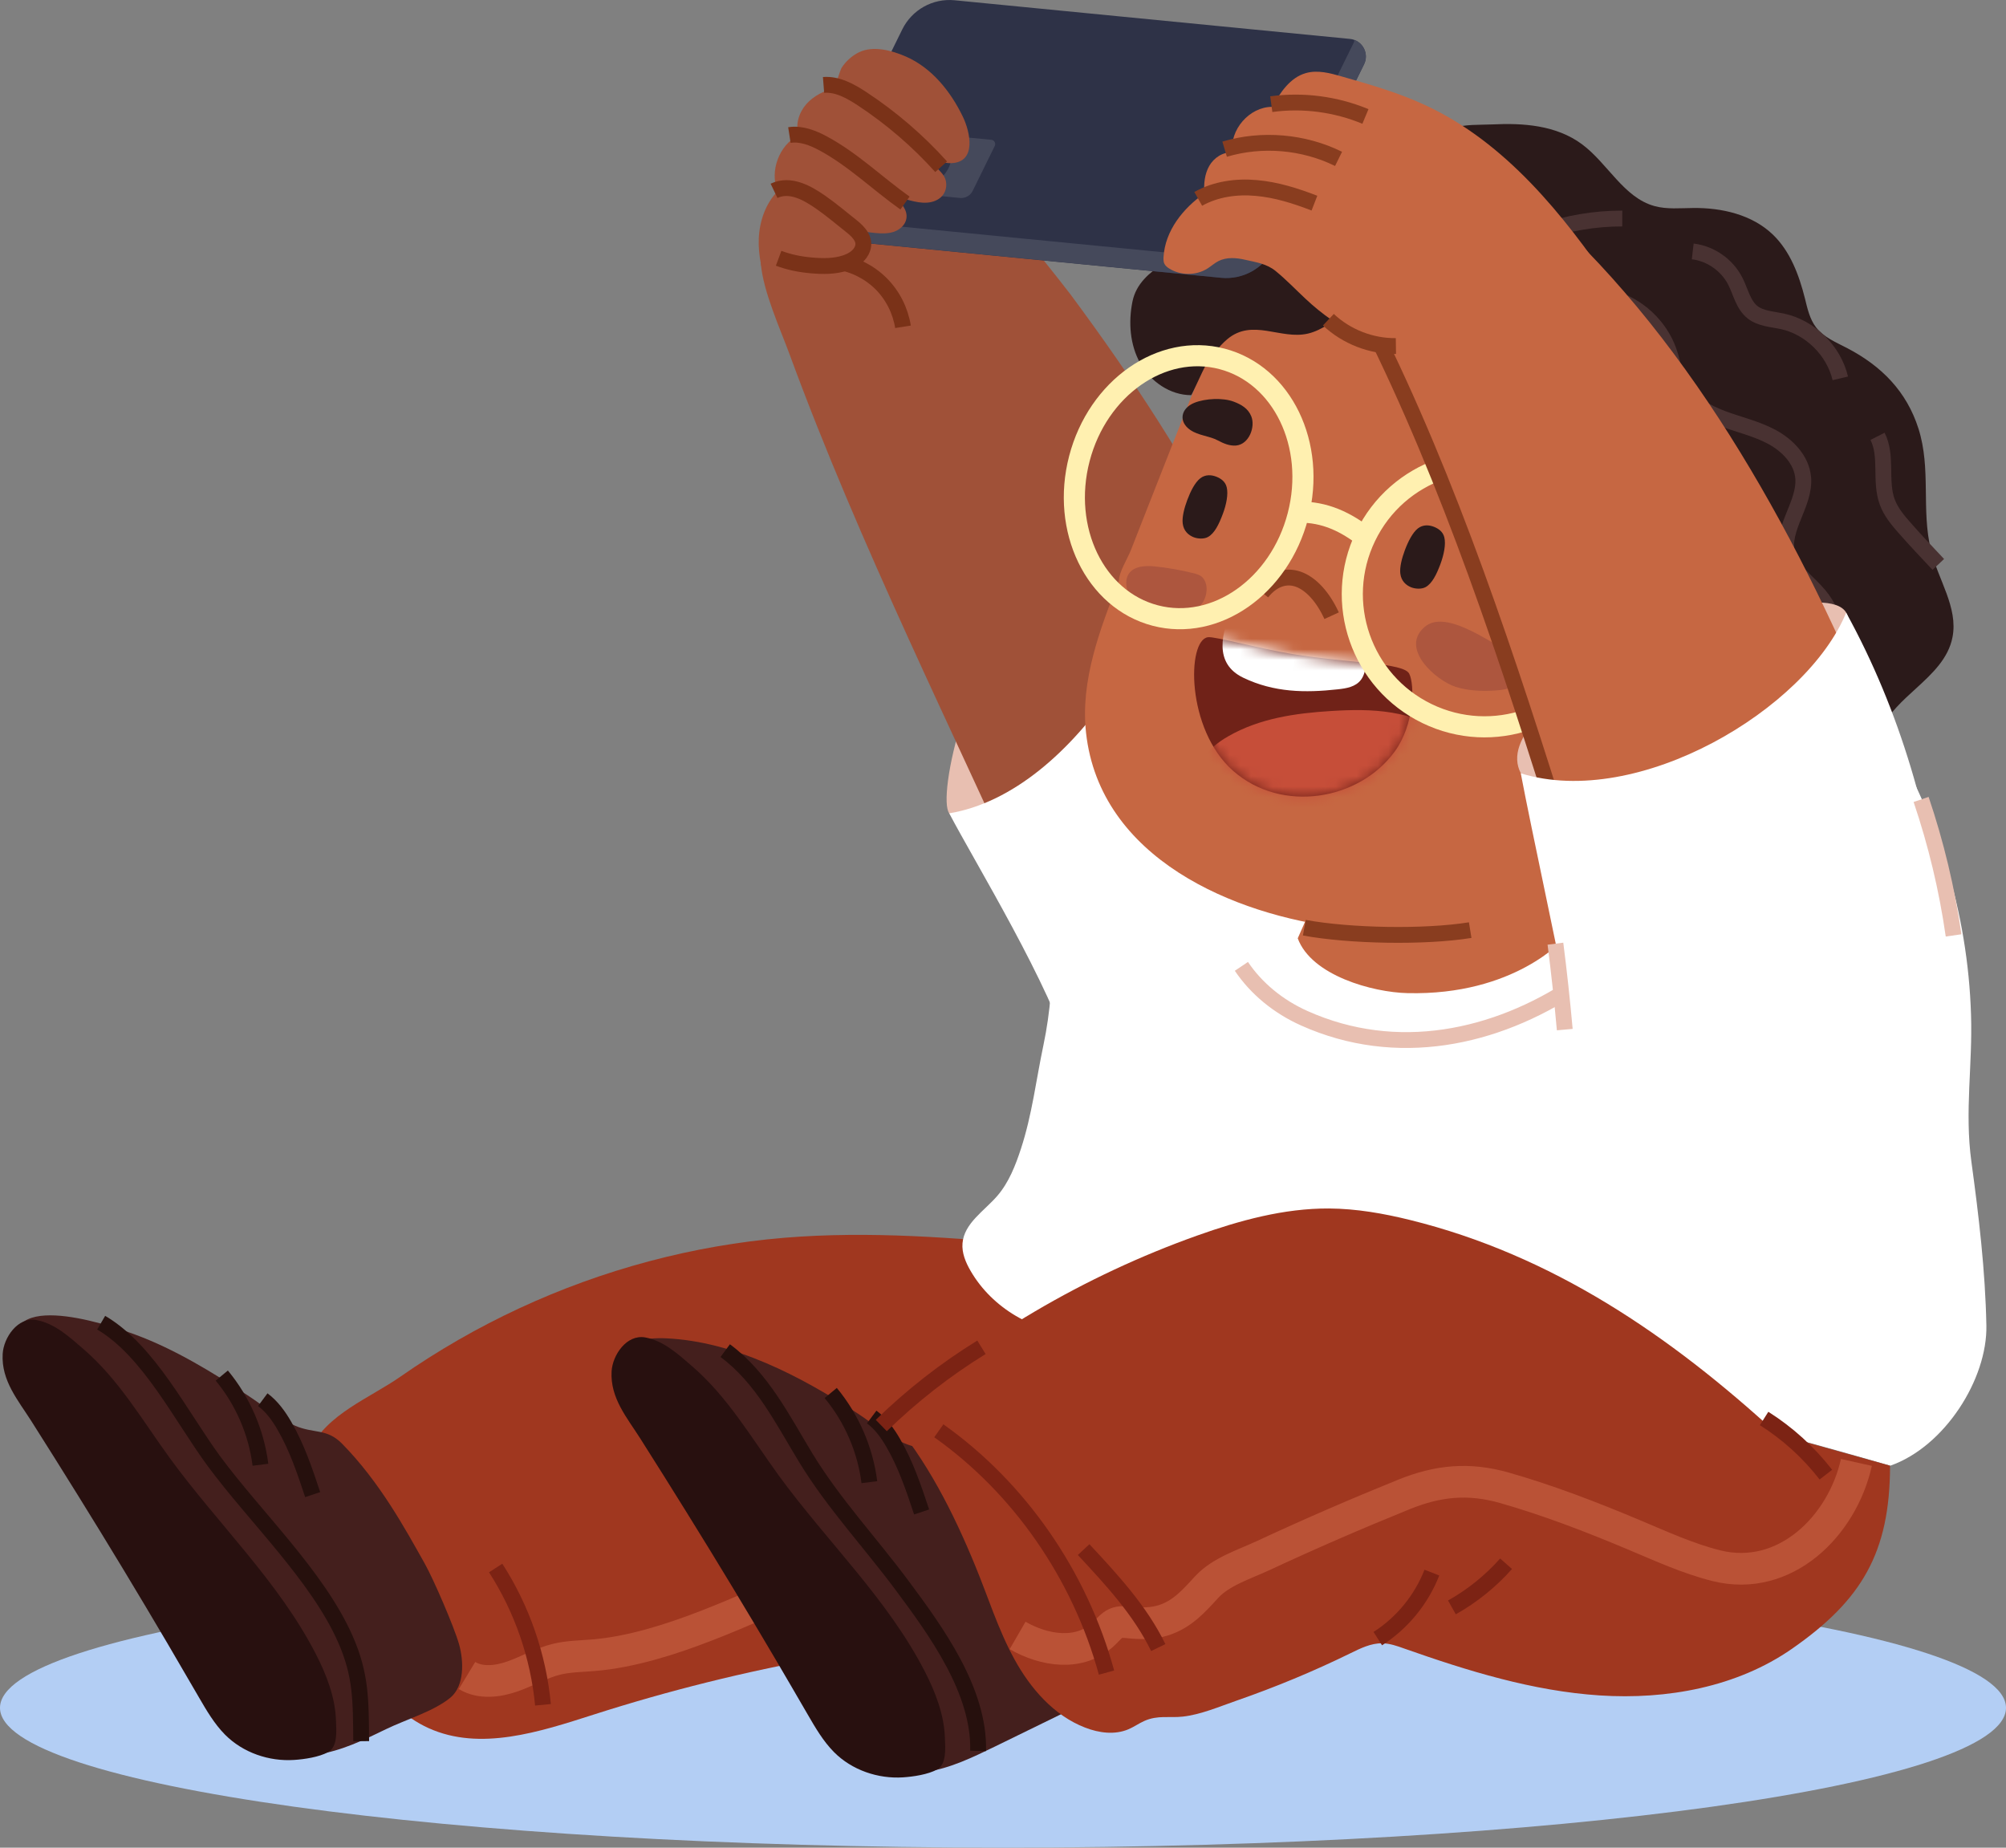 <svg width="190" height="175" viewBox="0 0 190 175" fill="none" xmlns="http://www.w3.org/2000/svg">
<rect x="0" y="0" width="190" height="175" fill="#808080" stroke="none"/>
<g clip-path="url(#clip0_30_187)">
<path d="M95 174.992C147.467 174.992 190 169.064 190 161.751C190 154.438 147.467 148.509 95 148.509C42.533 148.509 0 154.438 0 161.751C0 169.064 42.533 174.992 95 174.992Z" fill="#B3CEF4"/>
<path d="M98.55 117.985C90.486 117.224 82.358 116.566 74.286 117.232C65.621 117.953 57.09 120.243 49.2 123.904C45.255 125.735 41.468 127.914 37.902 130.402C35.048 132.399 30.913 133.944 29.379 137.28C27.323 141.734 30.336 147.582 31.878 151.806C33.601 156.552 36.005 161.6 40.598 163.676C45.484 165.887 51.129 164.025 56.228 162.393C70.42 157.844 85.212 155.189 100.099 154.516C110.536 154.04 121.264 154.5 131.115 151.013C140.895 147.55 149.244 140.173 153.885 130.878" fill="#A0371F"/>
<path d="M44.235 158.692C45.508 159.461 47.152 159.27 48.559 158.771C49.967 158.272 51.271 157.503 52.726 157.147C53.872 156.869 55.074 156.869 56.252 156.766C58.055 156.616 59.834 156.243 61.573 155.768C68.767 153.779 75.337 149.959 82.461 147.733C92.407 144.626 103.04 144.729 113.437 145.284" stroke="#BA5236" stroke-width="3" stroke-miterlimit="10" stroke-linejoin="round"/>
<path d="M91.007 137.225C89.15 137.249 87.394 137.439 85.639 136.686C84.003 135.981 82.627 134.776 81.141 133.81C75.812 130.339 69.558 127.058 63.115 126.757C62.237 126.717 60.751 126.725 60.015 127.328C59.13 128.057 59.43 129.895 59.747 130.822C60.158 132.035 60.932 133.088 61.691 134.119C65.953 139.919 70.151 145.791 73.709 152.051C75.97 156.029 77.97 160.166 80.603 163.898C81.425 165.071 82.35 166.228 83.52 167.068C84.88 168.05 86.058 168.058 87.687 167.821C89.996 167.488 92.13 166.442 94.233 165.42C98.305 163.431 102.376 161.434 106.456 159.445" fill="#441F1D"/>
<path d="M68.689 127.922C72.191 130.505 74.152 134.515 76.365 138.144C78.982 142.423 82.453 146.14 85.434 150.15C88.667 154.5 92.786 160.134 92.644 165.832" stroke="#26100D" stroke-width="1.5" stroke-miterlimit="10" stroke-linejoin="round"/>
<path d="M73.764 139.753C78.326 146.013 84.09 151.457 87.616 158.351C88.604 160.285 89.426 162.4 89.497 164.603C89.529 165.538 89.687 167.084 88.746 167.599C87.892 168.066 86.509 168.272 85.544 168.336C83.165 168.494 80.69 167.654 78.99 165.943C77.97 164.912 77.235 163.645 76.508 162.393C75.519 160.681 74.523 158.985 73.527 157.281C70.744 152.559 67.914 147.867 65.02 143.216C63.573 140.886 62.118 138.564 60.648 136.25C59.399 134.277 57.786 132.423 57.928 129.887C58.015 128.334 59.359 126.361 61.106 126.67C62.854 126.979 64.245 128.271 65.542 129.388C68.918 132.288 71.179 136.195 73.764 139.753Z" fill="#28100F"/>
<path d="M78.682 131.932C80.666 134.325 81.955 137.296 82.342 140.379" stroke="#26100D" stroke-width="1.5" stroke-miterlimit="10" stroke-linejoin="round"/>
<path d="M82.564 134.206C83.425 134.848 84.074 135.743 84.611 136.678C85.797 138.715 86.548 140.965 87.292 143.2" stroke="#26100D" stroke-width="1.5" stroke-miterlimit="10" stroke-linejoin="round"/>
<path d="M27.964 135.038C26.327 134.333 24.952 133.128 23.465 132.161C20.081 129.958 16.603 127.803 12.8 126.4C9.732 125.267 -0.601 121.931 1.731 128.73C2.143 129.943 3.265 131.44 4.024 132.47C8.286 138.271 12.484 144.143 16.041 150.403C18.303 154.381 20.303 158.518 22.936 162.25C23.766 163.423 24.683 164.58 25.853 165.42C27.213 166.402 28.391 166.41 30.02 166.172C32.328 165.84 34.463 164.794 36.566 163.771C38.416 162.868 41.056 162.099 42.646 160.8C44.013 159.675 43.926 157.305 43.484 155.744C43.017 154.088 41.08 149.611 40.242 148.113C38.392 144.824 35.996 140.387 32.376 136.71C30.929 135.268 29.743 135.799 27.964 135.038Z" fill="#441F1D"/>
<path d="M9.582 125.275C14.089 127.914 17.164 134.182 20.263 138.39C24.122 143.628 30.051 149.246 32.692 155.197C34.233 158.668 34.17 161.117 34.21 164.912" stroke="#26100D" stroke-width="1.5" stroke-miterlimit="10" stroke-linejoin="round"/>
<path d="M16.089 138.105C20.651 144.365 26.414 149.809 29.94 156.703C30.929 158.636 31.751 160.752 31.822 162.955C31.854 163.89 32.012 165.435 31.071 165.95C30.217 166.418 28.834 166.624 27.869 166.687C25.489 166.846 23.015 166.006 21.315 164.294C20.295 163.264 19.56 161.996 18.832 160.744C17.844 159.041 16.848 157.337 15.852 155.633C13.069 150.91 10.238 146.219 7.345 141.567C5.898 139.238 4.443 136.916 2.973 134.602C1.723 132.629 0.111 130.775 0.253 128.239C0.34 126.686 1.684 124.712 3.431 125.022C5.178 125.331 6.57 126.622 7.867 127.74C11.25 130.64 13.504 134.554 16.089 138.105Z" fill="#28100F"/>
<path d="M21.006 130.283C22.991 132.676 24.28 135.648 24.667 138.731" stroke="#26100D" stroke-width="1.5" stroke-miterlimit="10" stroke-linejoin="round"/>
<path d="M24.888 132.566C25.75 133.207 26.398 134.103 26.936 135.038C28.122 137.074 28.873 139.325 29.616 141.56" stroke="#26100D" stroke-width="1.5" stroke-miterlimit="10" stroke-linejoin="round"/>
<path d="M98.597 74.813C95.609 76.723 91.34 78.926 89.908 77.032C88.754 75.503 91.561 61.936 98.961 53.608C106.361 45.279 110.369 41.848 112.915 45.145C115.453 48.441 105.412 70.463 98.597 74.813Z" fill="#E8BFB1"/>
<path d="M116.971 52.673C112.623 43.924 107.223 35.746 101.412 27.909C100.076 26.103 84.817 7.156 84.706 7.267C81.093 11.181 77.852 15.452 75.053 19.993C73.796 22.038 71.851 22.568 72.064 24.985C72.302 27.656 73.875 31.087 74.8 33.599C81.457 51.714 90.217 69.116 98.099 86.716" fill="#A05138"/>
<path d="M101.483 100.29C99.57 93.451 92.336 81.668 89.908 77.032C101.855 75.043 112.077 57.752 113.619 43.528C116.544 46.603 118.948 50.026 121.296 53.544C123.351 56.619 126.253 58.893 128.838 61.493C131.605 64.266 133.558 67.848 134.396 71.683C135.25 75.622 134.965 79.798 136.349 83.578" fill="white"/>
<path d="M99.625 89.378C99.736 92.603 99.491 95.844 98.826 99.006C98.131 102.295 97.759 105.567 96.7 108.801C96.178 110.393 95.553 111.994 94.462 113.262C93.221 114.696 91.324 115.853 91.165 117.747C91.086 118.666 91.466 119.57 91.932 120.37C93.972 123.896 97.925 126.186 101.973 126.353C106.954 126.567 111.903 126.424 116.908 126.028C120.371 125.751 122.885 125.402 126.308 126.076C129.858 126.773 133.408 127.494 136.95 128.247C151.11 131.274 165.151 134.8 179.042 138.818C184.197 137.011 188.245 130.608 188.142 125.537C188.039 120.33 187.423 115.156 186.719 110.005C186.071 105.243 186.845 100.884 186.687 96.09C186.387 86.486 183.509 76.961 178.331 68.759" fill="white"/>
<path d="M117.58 91.526C118.979 93.61 121.066 95.337 123.533 96.439C132.301 100.369 141.646 98.341 149.189 93.332" stroke="#E8BFB1" stroke-width="1.5" stroke-miterlimit="10" stroke-linejoin="round"/>
<path d="M133.297 94.061C130.024 93.982 124.221 92.405 122.917 88.871L125.66 82.658L146.698 82.73L148.137 88.895C148.145 88.903 143.472 94.307 133.297 94.061Z" fill="#C66742"/>
<path d="M113.287 36.404C113.374 36.174 113.469 35.953 113.556 35.723C114.267 33.916 115.121 32.854 116.449 31.444C121.541 26.031 128.712 22.648 136.104 22.061C136.989 21.99 137.883 21.958 138.776 21.974C147.963 22.093 156.968 26.578 162.732 33.75C168.495 40.921 170.954 50.62 169.468 59.71C167.649 70.835 159.87 80.804 149.529 85.242C142.54 88.245 134.681 88.784 127.13 87.88C116.821 86.652 104.187 81.295 102.867 69.417C102.313 64.48 104.171 59.622 105.982 54.995C105.982 54.178 106.804 52.895 107.104 52.126C107.547 51.001 107.99 49.868 108.432 48.742C109.286 46.571 110.14 44.4 110.994 42.229C111.761 40.295 112.528 38.354 113.287 36.404Z" fill="#C66742"/>
<path d="M126.126 58.315C125.296 56.508 124.134 55.248 122.924 54.844C121.723 54.44 120.481 54.9 119.525 56.112" stroke="#893D1F" stroke-width="1.5" stroke-miterlimit="10" stroke-linejoin="round"/>
<path d="M145.868 48.449C145.536 49.234 144.54 49.479 143.718 49.321C142.951 49.17 142.271 48.766 141.528 48.544C140.65 48.283 139.725 48.33 138.855 48.077C137.97 47.815 137.345 46.856 137.661 45.81C137.946 44.883 138.697 44.36 139.749 44.02C140.832 43.663 142.018 43.98 142.808 44.265C144.129 44.764 146.595 46.73 145.868 48.449Z" fill="#2B1A1A"/>
<path d="M116.86 38.044C117.588 38.322 118.212 38.686 118.513 39.423C118.924 40.43 118.307 42.078 117.082 42.197C116.473 42.252 115.88 41.999 115.35 41.714C114.56 41.286 113.492 41.254 112.726 40.715C111.603 39.931 111.832 38.678 113.129 38.148C114.196 37.728 115.841 37.656 116.86 38.044Z" fill="#2B1A1A"/>
<path d="M142.5 61.469C143.385 61.889 144.397 62.531 144.382 63.537C144.374 64.147 143.947 64.686 143.425 64.979C142.903 65.264 142.302 65.344 141.717 65.391C140.421 65.486 139.1 65.439 137.867 65.05C136.041 64.464 132.554 61.445 134.918 59.393C136.831 57.713 140.729 60.621 142.5 61.469Z" fill="#AD563E"/>
<path d="M113.864 54.662C114.172 54.955 114.307 55.438 114.283 55.898C114.196 57.467 112.852 58.157 111.65 58.41C110.496 58.656 109.278 58.434 108.227 57.84C107.389 57.364 106.44 55.914 106.725 54.773C107.017 53.616 108.432 53.544 109.326 53.64C110.575 53.766 111.816 53.988 113.042 54.289C113.318 54.361 113.611 54.44 113.84 54.638C113.84 54.646 113.848 54.654 113.864 54.662Z" fill="#AD563E"/>
<path d="M112.457 47.348C112.18 48.085 111.943 48.972 112.022 49.582C112.109 50.288 112.559 50.684 113.058 50.882C113.421 51.025 114.014 51.08 114.417 50.858C115.042 50.51 115.453 49.654 115.817 48.687C116.149 47.815 116.354 46.809 116.188 46.143C116.054 45.596 115.627 45.319 115.216 45.153C114.757 44.97 114.18 44.915 113.682 45.303C113.176 45.699 112.757 46.547 112.457 47.348Z" fill="#2B1A1A"/>
<path d="M133.068 52.094C132.791 52.831 132.554 53.719 132.633 54.329C132.72 55.034 133.171 55.431 133.669 55.629C134.033 55.771 134.625 55.827 135.029 55.605C135.653 55.256 136.064 54.4 136.428 53.434C136.752 52.562 136.966 51.556 136.8 50.89C136.665 50.343 136.238 50.066 135.827 49.899C135.369 49.717 134.792 49.662 134.293 50.05C133.795 50.446 133.368 51.294 133.068 52.094Z" fill="#2B1A1A"/>
<path d="M133.479 63.814C134.009 64.884 133.961 68.632 132.103 71.176C128.735 75.804 121.414 77.064 116.797 73.007C112.322 69.076 112.417 60.597 114.417 60.352C115.081 60.264 119.169 61.413 122.403 61.944C127.787 62.832 132.949 62.745 133.479 63.814Z" fill="#702218"/>
<mask id="mask0_30_187" style="mask-type:luminance" maskUnits="userSpaceOnUse" x="113" y="60" width="21" height="16">
<path d="M133.479 63.814C134.009 64.884 133.961 68.632 132.103 71.176C128.735 75.804 121.414 77.064 116.797 73.007C112.322 69.076 112.417 60.597 114.417 60.352C115.081 60.264 119.169 61.413 122.403 61.944C127.787 62.832 132.949 62.745 133.479 63.814Z" fill="white"/>
</mask>
<g mask="url(#mask0_30_187)">
<path d="M137.242 69.726C135.637 68.506 133.748 67.816 131.835 67.499C129.929 67.182 127.992 67.222 126.071 67.341C122.719 67.547 119.303 68.03 116.339 69.734C115.429 70.257 114.56 70.907 113.975 71.842C113.39 72.777 113.137 74.029 113.532 75.099C113.99 76.343 115.168 77.064 116.299 77.516C117.722 78.086 119.208 78.403 120.687 78.704C123.549 79.291 126.553 79.814 129.297 78.823C130.419 78.419 131.463 77.777 132.443 77.064C134.38 75.669 136.151 73.989 137.701 72.087" fill="#C64E39"/>
<path d="M129.131 61.263C129.233 61.794 129.344 62.325 129.344 62.864C129.344 63.402 129.218 63.957 128.917 64.369C128.403 65.066 127.51 65.201 126.696 65.288C123.628 65.629 120.671 65.589 117.754 64.187C114.939 62.832 115.659 59.916 116.813 57.467" fill="white"/>
</g>
<path d="M123.541 87.865C127.858 88.657 134.902 88.792 139.251 88.094" stroke="#893D1F" stroke-width="1.5" stroke-miterlimit="10" stroke-linejoin="round"/>
<path d="M181.517 65.169C183.058 63.759 184.545 62.348 184.932 60.352C185.486 57.53 183.557 54.884 182.885 52.086C181.96 48.235 182.924 44.408 181.707 40.588C180.584 37.07 178.212 34.669 174.963 32.973C173.903 32.418 172.733 31.951 172.006 31C171.405 30.215 171.191 29.217 170.954 28.258C170.393 26.031 169.555 23.781 167.895 22.196C165.934 20.326 163.08 19.668 160.376 19.7C159.15 19.708 157.893 19.843 156.707 19.518C153.774 18.709 152.28 15.468 149.829 13.654C147.394 11.855 144.271 11.641 141.354 11.784C140.152 11.839 138.737 11.752 137.606 12.14C136.191 12.623 135.203 13.852 133.621 14.002C132.807 14.082 132.001 13.868 131.202 13.733C126.261 12.893 120.924 15.278 118.244 19.526C117.406 20.849 117.185 21.95 115.69 22.545C113.848 23.282 111.903 23.828 110.243 24.914C108.844 25.833 107.61 26.871 107.262 28.559C106.867 30.517 107.017 32.64 107.99 34.392C108.962 36.135 110.836 37.434 112.828 37.426C112.876 37.426 113.991 34.954 114.141 34.709C114.718 33.797 115.414 32.83 116.236 32.133C118.631 30.112 121.288 32.204 123.889 31.594C125.273 31.269 126.387 30.271 127.637 29.589C128.886 28.908 130.578 28.599 131.621 29.566C132.064 29.97 132.309 30.54 132.681 31.016C133.811 32.434 135.819 32.712 137.63 32.854C139.44 32.989 141.441 33.179 142.666 34.518C144.967 37.014 142.903 41.476 144.88 44.241C145.694 45.375 147.054 46.001 147.892 47.118C149.418 49.162 148.722 52.055 149.252 54.551C149.821 57.237 151.995 59.519 154.652 60.217C156.439 60.684 159.079 60.748 160.328 62.325C161.609 63.933 161.823 66.731 161.562 68.68C161.04 72.634 163.435 76.208 166.93 77.92C170.322 79.576 174.923 77.904 176.473 74.457C177.247 72.737 177.311 70.748 178.149 69.06C178.916 67.523 180.228 66.342 181.517 65.169Z" fill="#2B1A1A"/>
<path d="M152.596 28.218C155.094 28.876 157.221 30.841 158.075 33.29C158.47 34.431 158.621 35.675 159.206 36.721C160.028 38.179 161.593 39.059 163.159 39.645C164.724 40.232 166.384 40.596 167.855 41.397C169.325 42.197 170.638 43.56 170.788 45.224C171.017 47.72 168.669 50.05 169.278 52.475C169.681 54.091 171.239 55.09 172.306 56.366C173.16 57.388 173.721 58.648 173.903 59.971C174.014 60.748 173.99 61.548 173.745 62.293C173.105 64.227 171.128 65.328 169.294 66.2" stroke="#493232" stroke-width="1.5" stroke-miterlimit="10" stroke-linejoin="round"/>
<path d="M151.896 61.752C154.912 55.509 152.308 47.997 146.079 44.974C139.851 41.951 132.356 44.561 129.34 50.804C126.324 57.047 128.928 64.559 135.157 67.582C141.386 70.605 148.88 67.995 151.896 61.752Z" stroke="#FFF0B0" stroke-width="2" stroke-miterlimit="10" stroke-linejoin="round"/>
<path d="M122.936 48.849C124.682 42.137 121.463 35.484 115.746 33.99C110.029 32.496 103.979 36.727 102.233 43.439C100.487 50.152 103.706 56.805 109.423 58.299C115.139 59.793 121.189 55.562 122.936 48.849Z" stroke="#FFF0B0" stroke-width="2" stroke-miterlimit="10" stroke-linejoin="round"/>
<path d="M123.027 48.505C125.454 48.473 127.47 49.4 129.487 51.009" stroke="#FFF0B0" stroke-width="2" stroke-miterlimit="10" stroke-linejoin="round"/>
<path d="M153.434 56.508L163.246 63.157" stroke="#FFF0B0" stroke-width="2" stroke-miterlimit="10" stroke-linejoin="round"/>
<path d="M156.344 62.967C157.767 61.152 159.743 59.733 162.028 59.226C164.313 58.719 166.914 59.218 168.804 60.771C171.373 62.879 172.227 66.493 171.974 69.694C171.729 72.816 170.583 75.835 168.574 78.149C166.574 80.455 163.704 82.016 160.589 82.302C158.415 82.5 156.067 82.04 154.264 80.677C152.454 79.314 151.3 76.945 151.742 74.813" fill="#C66742"/>
<path d="M156.004 81.668C155.387 81.414 154.802 81.089 154.264 80.685C152.454 79.322 151.3 76.953 151.742 74.821" stroke="#893D1F" stroke-width="1.5" stroke-miterlimit="10" stroke-linejoin="round"/>
<path d="M156.344 62.967C157.767 61.152 159.743 59.733 162.028 59.226C164.313 58.719 166.914 59.218 168.804 60.771" stroke="#893D1F" stroke-width="1.5" stroke-miterlimit="10" stroke-linejoin="round"/>
<path d="M166.44 68.458C165.578 67.016 163.965 66.287 162.431 66.342C159.229 66.461 156.96 69.25 154.826 71.564" stroke="#893D1F" stroke-width="1.5" stroke-miterlimit="10" stroke-linejoin="round"/>
<path d="M163.254 75.305C163.673 72.143 162.336 69.243 160.083 66.921" stroke="#893D1F" stroke-width="1.5" stroke-miterlimit="10" stroke-linejoin="round"/>
<path d="M139.282 25.643C143.338 22.45 148.493 20.683 153.656 20.698" stroke="#493232" stroke-width="1.5" stroke-miterlimit="10" stroke-linejoin="round"/>
<path d="M183.588 53.457C182.513 52.316 181.43 51.175 180.394 49.994C179.738 49.249 179.09 48.473 178.75 47.538C178.022 45.557 178.789 43.203 177.832 41.325" stroke="#493232" stroke-width="1.5" stroke-miterlimit="10" stroke-linejoin="round"/>
<path d="M174.306 35.834C173.682 33.195 171.452 31 168.804 30.429C167.839 30.223 166.772 30.184 165.997 29.574C165.104 28.868 164.874 27.632 164.353 26.618C163.578 25.104 162.02 24.011 160.328 23.813" stroke="#493232" stroke-width="1.5" stroke-miterlimit="10" stroke-linejoin="round"/>
<path d="M115.92 22.283C118.173 21.507 120.813 22.949 122.98 21.942C123.889 21.515 124.569 20.714 125.399 20.144C127.747 18.527 130.91 19.003 133.677 19.684" stroke="#493232" stroke-width="1.5" stroke-miterlimit="10" stroke-linejoin="round"/>
<path d="M134.088 14.137C136.057 14.05 138.073 13.979 139.938 14.62C141.804 15.254 143.504 16.76 143.789 18.717" stroke="#493232" stroke-width="1.5" stroke-miterlimit="10" stroke-linejoin="round"/>
<path d="M87.22 14.858C87.695 15.135 87.71 16.007 87.252 16.807C86.793 17.608 86.026 18.036 85.552 17.758C85.078 17.481 85.062 16.609 85.52 15.809C85.987 15.001 86.746 14.581 87.22 14.858Z" fill="#2E3247"/>
<path d="M115.659 26.317L78.207 22.656C77.045 22.545 76.357 21.301 76.871 20.247L85.457 2.789C86.374 0.927 88.343 -0.174 90.406 0.024L127.858 3.685C129.02 3.796 129.708 5.04 129.194 6.094L120.608 23.551C119.699 25.413 117.722 26.515 115.659 26.317Z" fill="#2E3247"/>
<path d="M90.928 18.749L81.828 17.861C81.544 17.838 81.378 17.529 81.504 17.275L83.591 13.028C83.813 12.576 84.295 12.306 84.793 12.354L93.893 13.242C94.178 13.265 94.344 13.574 94.217 13.828L92.13 18.075C91.909 18.527 91.426 18.797 90.928 18.749Z" fill="#45495B"/>
<path d="M128.301 3.788C128.269 3.899 128.245 4.002 128.19 4.105L119.604 21.562C118.687 23.424 116.718 24.526 114.655 24.328L77.203 20.667C77.045 20.651 76.903 20.611 76.768 20.564C76.515 21.53 77.172 22.545 78.215 22.648L115.667 26.309C117.73 26.507 119.707 25.413 120.616 23.543L129.202 6.086C129.652 5.183 129.186 4.129 128.301 3.788Z" fill="#45495B"/>
<path d="M89.711 13.971C90.233 14.272 90.248 15.23 89.742 16.102C89.236 16.974 88.406 17.441 87.885 17.14C87.363 16.839 87.347 15.88 87.853 15.009C88.359 14.129 89.189 13.662 89.711 13.971Z" fill="#2E3247"/>
<path d="M79.338 24.795C80.88 25.025 82.334 25.762 83.441 26.855C84.548 27.957 85.283 29.415 85.528 30.952" stroke="#7A3218" stroke-width="1.5" stroke-miterlimit="10" stroke-linejoin="round"/>
<path d="M85.805 5.357C88.248 6.427 90.035 8.638 91.205 11.07C91.893 12.497 92.525 15.357 90.114 15.452C89.466 15.476 88.833 15.246 88.224 15.024C88.335 15.714 89.078 16.102 89.426 16.712C89.75 17.283 89.679 18.059 89.244 18.551C88.888 18.955 88.343 19.161 87.805 19.193C87.268 19.232 86.73 19.121 86.208 18.987C85.639 18.844 85.078 18.686 84.516 18.495C85.212 19.058 85.987 19.795 85.853 20.682C85.766 21.277 85.26 21.736 84.698 21.942C84.137 22.14 83.52 22.125 82.927 22.069C82.216 22.006 81.512 21.887 80.816 21.728C81.22 22.03 81.623 22.418 81.702 22.925C81.789 23.448 81.512 23.987 81.101 24.32C80.69 24.652 80.168 24.827 79.654 24.954C78.626 25.207 77.717 25.191 76.666 25.128C76.539 25.12 76.405 25.112 76.286 25.16C76.096 25.231 75.978 25.413 75.859 25.58C75.211 26.491 74.294 27.204 73.258 27.608C73.147 27.656 73.013 27.688 72.91 27.624C72.839 27.577 72.799 27.489 72.768 27.41C72.199 25.873 71.803 24.24 71.867 22.6C71.938 20.96 72.499 19.304 73.645 18.123C72.879 16.189 73.796 13.749 75.638 12.798C75.314 11.791 75.677 10.65 76.373 9.858C77.077 9.065 78.065 8.59 79.085 8.321C79.03 8.336 79.599 6.601 79.71 6.427C80.113 5.801 80.69 5.286 81.354 4.953C82.714 4.287 84.493 4.786 85.805 5.357Z" fill="#A05138"/>
<path d="M73.748 24.462C74.776 24.843 75.764 25.041 76.847 25.136C77.931 25.231 79.045 25.247 80.089 24.898C80.698 24.692 81.291 24.343 81.591 23.781C82.121 22.806 81.394 22.014 80.674 21.443C79.71 20.683 78.777 19.882 77.765 19.177C76.492 18.289 74.855 17.338 73.314 18.075" stroke="#7A3218" stroke-width="1.5" stroke-miterlimit="10" stroke-linejoin="round"/>
<path d="M85.718 19.232C83.117 17.386 80.801 15.112 77.994 13.598C76.998 13.059 75.883 12.616 74.768 12.79" stroke="#7A3218" stroke-width="1.5" stroke-miterlimit="10" stroke-linejoin="round"/>
<path d="M89.142 15.793C86.936 13.337 84.414 11.173 81.662 9.359C80.555 8.63 79.322 7.94 78.002 8.043" stroke="#7A3218" stroke-width="1.5" stroke-miterlimit="10" stroke-linejoin="round"/>
<path d="M174.868 58.029C173.334 55.359 162.273 58.695 154.707 62.111C147.141 65.518 142.326 70.003 144.05 73.244C145.773 76.493 157.458 74.869 163.641 72.111C169.816 69.345 176.749 61.294 174.868 58.029Z" fill="#E8BFB1"/>
<path d="M149.157 79.639C143.006 63.133 136.325 46.476 129.763 30.548C135.479 27.014 141.346 23.535 147.615 21.11C161.672 34.368 171.626 53.275 178.916 71.549" fill="#C66742"/>
<path d="M148.208 79.639C142.84 62.42 137.298 45.596 129.755 30.548" stroke="#893D1F" stroke-width="1.5" stroke-miterlimit="10" stroke-linejoin="round"/>
<path d="M148.912 97.088C147.971 92.041 144.99 78.292 144.042 73.244C155.173 76.683 171.12 67.158 174.86 58.029C179.975 67.309 182.956 77.737 184.173 88.269" fill="white"/>
<path d="M152.738 27.165C148.058 20.278 142.587 13.503 135.052 9.985C132.515 8.796 129.811 8.019 127.115 7.251C125.992 6.926 124.798 6.601 123.675 6.926C122.197 7.346 121.248 8.764 120.505 10.119C118.339 10.111 116.433 12.306 116.734 14.454C115.848 14.359 114.979 14.937 114.536 15.714C114.093 16.491 114.006 17.425 114.07 18.321C112.069 19.716 110.338 21.855 110.203 24.375C110.196 24.581 110.196 24.795 110.282 24.977C110.377 25.168 110.551 25.31 110.725 25.421C111.808 26.11 113.287 26.119 114.37 25.429C114.718 25.207 115.034 24.922 115.398 24.732C116.173 24.335 117.098 24.407 117.944 24.605C118.995 24.843 119.983 24.985 120.821 25.667C121.818 26.483 122.703 27.41 123.644 28.29C126.727 31.198 130.759 33.322 134.997 33.29" fill="#C66742"/>
<path d="M113.492 18.836C115.153 17.901 117.113 17.632 119.003 17.806C120.893 17.972 122.719 18.551 124.498 19.24" stroke="#893D1F" stroke-width="1.5" stroke-miterlimit="10" stroke-linejoin="round"/>
<path d="M115.991 14.129C119.533 13.075 123.47 13.416 126.783 15.048" stroke="#893D1F" stroke-width="1.5" stroke-miterlimit="10" stroke-linejoin="round"/>
<path d="M120.41 9.866C123.415 9.454 126.53 9.866 129.328 11.031" stroke="#893D1F" stroke-width="1.5" stroke-miterlimit="10" stroke-linejoin="round"/>
<path d="M125.818 30.279C127.526 31.887 129.874 32.806 132.214 32.775" stroke="#893D1F" stroke-width="1.5" stroke-miterlimit="10" stroke-linejoin="round"/>
<path d="M147.323 89.378C147.671 92.08 147.963 94.798 148.208 97.516" stroke="#E8BFB1" stroke-width="1.5" stroke-miterlimit="10" stroke-linejoin="round"/>
<path d="M181.959 75.717C183.375 79.901 184.41 84.219 185.035 88.594" stroke="#E8BFB1" stroke-width="1.5" stroke-miterlimit="10" stroke-linejoin="round"/>
<path d="M168.369 135.846C158.154 126.464 146.999 118.864 133.542 115.544C131.036 114.926 128.467 114.474 125.881 114.458C121.604 114.435 117.406 115.592 113.382 117.026C102.708 120.83 92.763 126.686 84.248 134.174C87.797 138.303 90.304 143.271 92.375 148.311C93.593 151.259 94.534 154.326 96.067 157.123C97.593 159.92 99.823 162.488 102.788 163.629C104.1 164.136 105.594 164.334 106.891 163.779C107.405 163.557 107.871 163.225 108.385 162.995C109.666 162.424 110.749 162.725 112.03 162.583C113.745 162.393 115.501 161.632 117.129 161.069C120.798 159.793 124.395 158.304 127.889 156.592C128.846 156.124 129.842 155.625 130.91 155.641C131.637 155.649 132.333 155.895 133.013 156.14C139.021 158.256 145.18 160.166 151.529 160.578C157.885 160.99 164.511 159.793 169.745 156.148C176.322 151.568 179.01 147.067 179.018 138.818" fill="#A0371F"/>
<path d="M96.383 154.896C98.866 156.33 102.305 156.941 104.614 154.674C104.962 154.333 105.286 153.929 105.697 153.747C106.092 153.573 106.527 153.628 106.946 153.668C108.029 153.779 109.128 153.795 110.188 153.462C111.974 152.899 113.073 151.639 114.283 150.324C115.627 148.858 117.825 148.176 119.62 147.344C124.023 145.292 128.49 143.358 132.989 141.536C136.207 140.236 139.1 139.951 142.484 140.91C146.651 142.098 150.778 143.691 154.77 145.371C157.34 146.449 159.886 147.622 162.582 148.295C169.057 149.896 174.48 144.563 175.832 138.509" stroke="#BA5236" stroke-width="3" stroke-miterlimit="10" stroke-linejoin="round"/>
<path d="M167.088 134.348C169.325 135.759 171.318 137.574 172.939 139.666" stroke="#7C2314" stroke-width="1.5" stroke-miterlimit="10" stroke-linejoin="round"/>
<path d="M130.498 155.197C132.807 153.723 134.625 151.497 135.622 148.945" stroke="#7C2314" stroke-width="1.5" stroke-miterlimit="10" stroke-linejoin="round"/>
<path d="M137.519 152.241C139.44 151.164 141.188 149.753 142.65 148.105" stroke="#7C2314" stroke-width="1.5" stroke-miterlimit="10" stroke-linejoin="round"/>
<path d="M83.473 135.014C86.351 132.209 89.537 129.713 92.96 127.605" stroke="#7C2314" stroke-width="1.5" stroke-miterlimit="10" stroke-linejoin="round"/>
<path d="M88.92 135.513C96.542 140.91 102.274 149.167 104.804 158.415" stroke="#7C2314" stroke-width="1.5" stroke-miterlimit="10" stroke-linejoin="round"/>
<path d="M102.637 146.766C105.294 149.619 107.998 152.535 109.705 156.045" stroke="#7C2314" stroke-width="1.5" stroke-miterlimit="10" stroke-linejoin="round"/>
<path d="M46.947 148.509C49.445 152.384 50.995 156.869 51.429 161.465" stroke="#7C2314" stroke-width="1.5" stroke-miterlimit="10" stroke-linejoin="round"/>
</g>
<defs>
<clipPath id="clip0_30_187">
<rect width="190" height="175" fill="white"/>
</clipPath>
</defs>
</svg>
